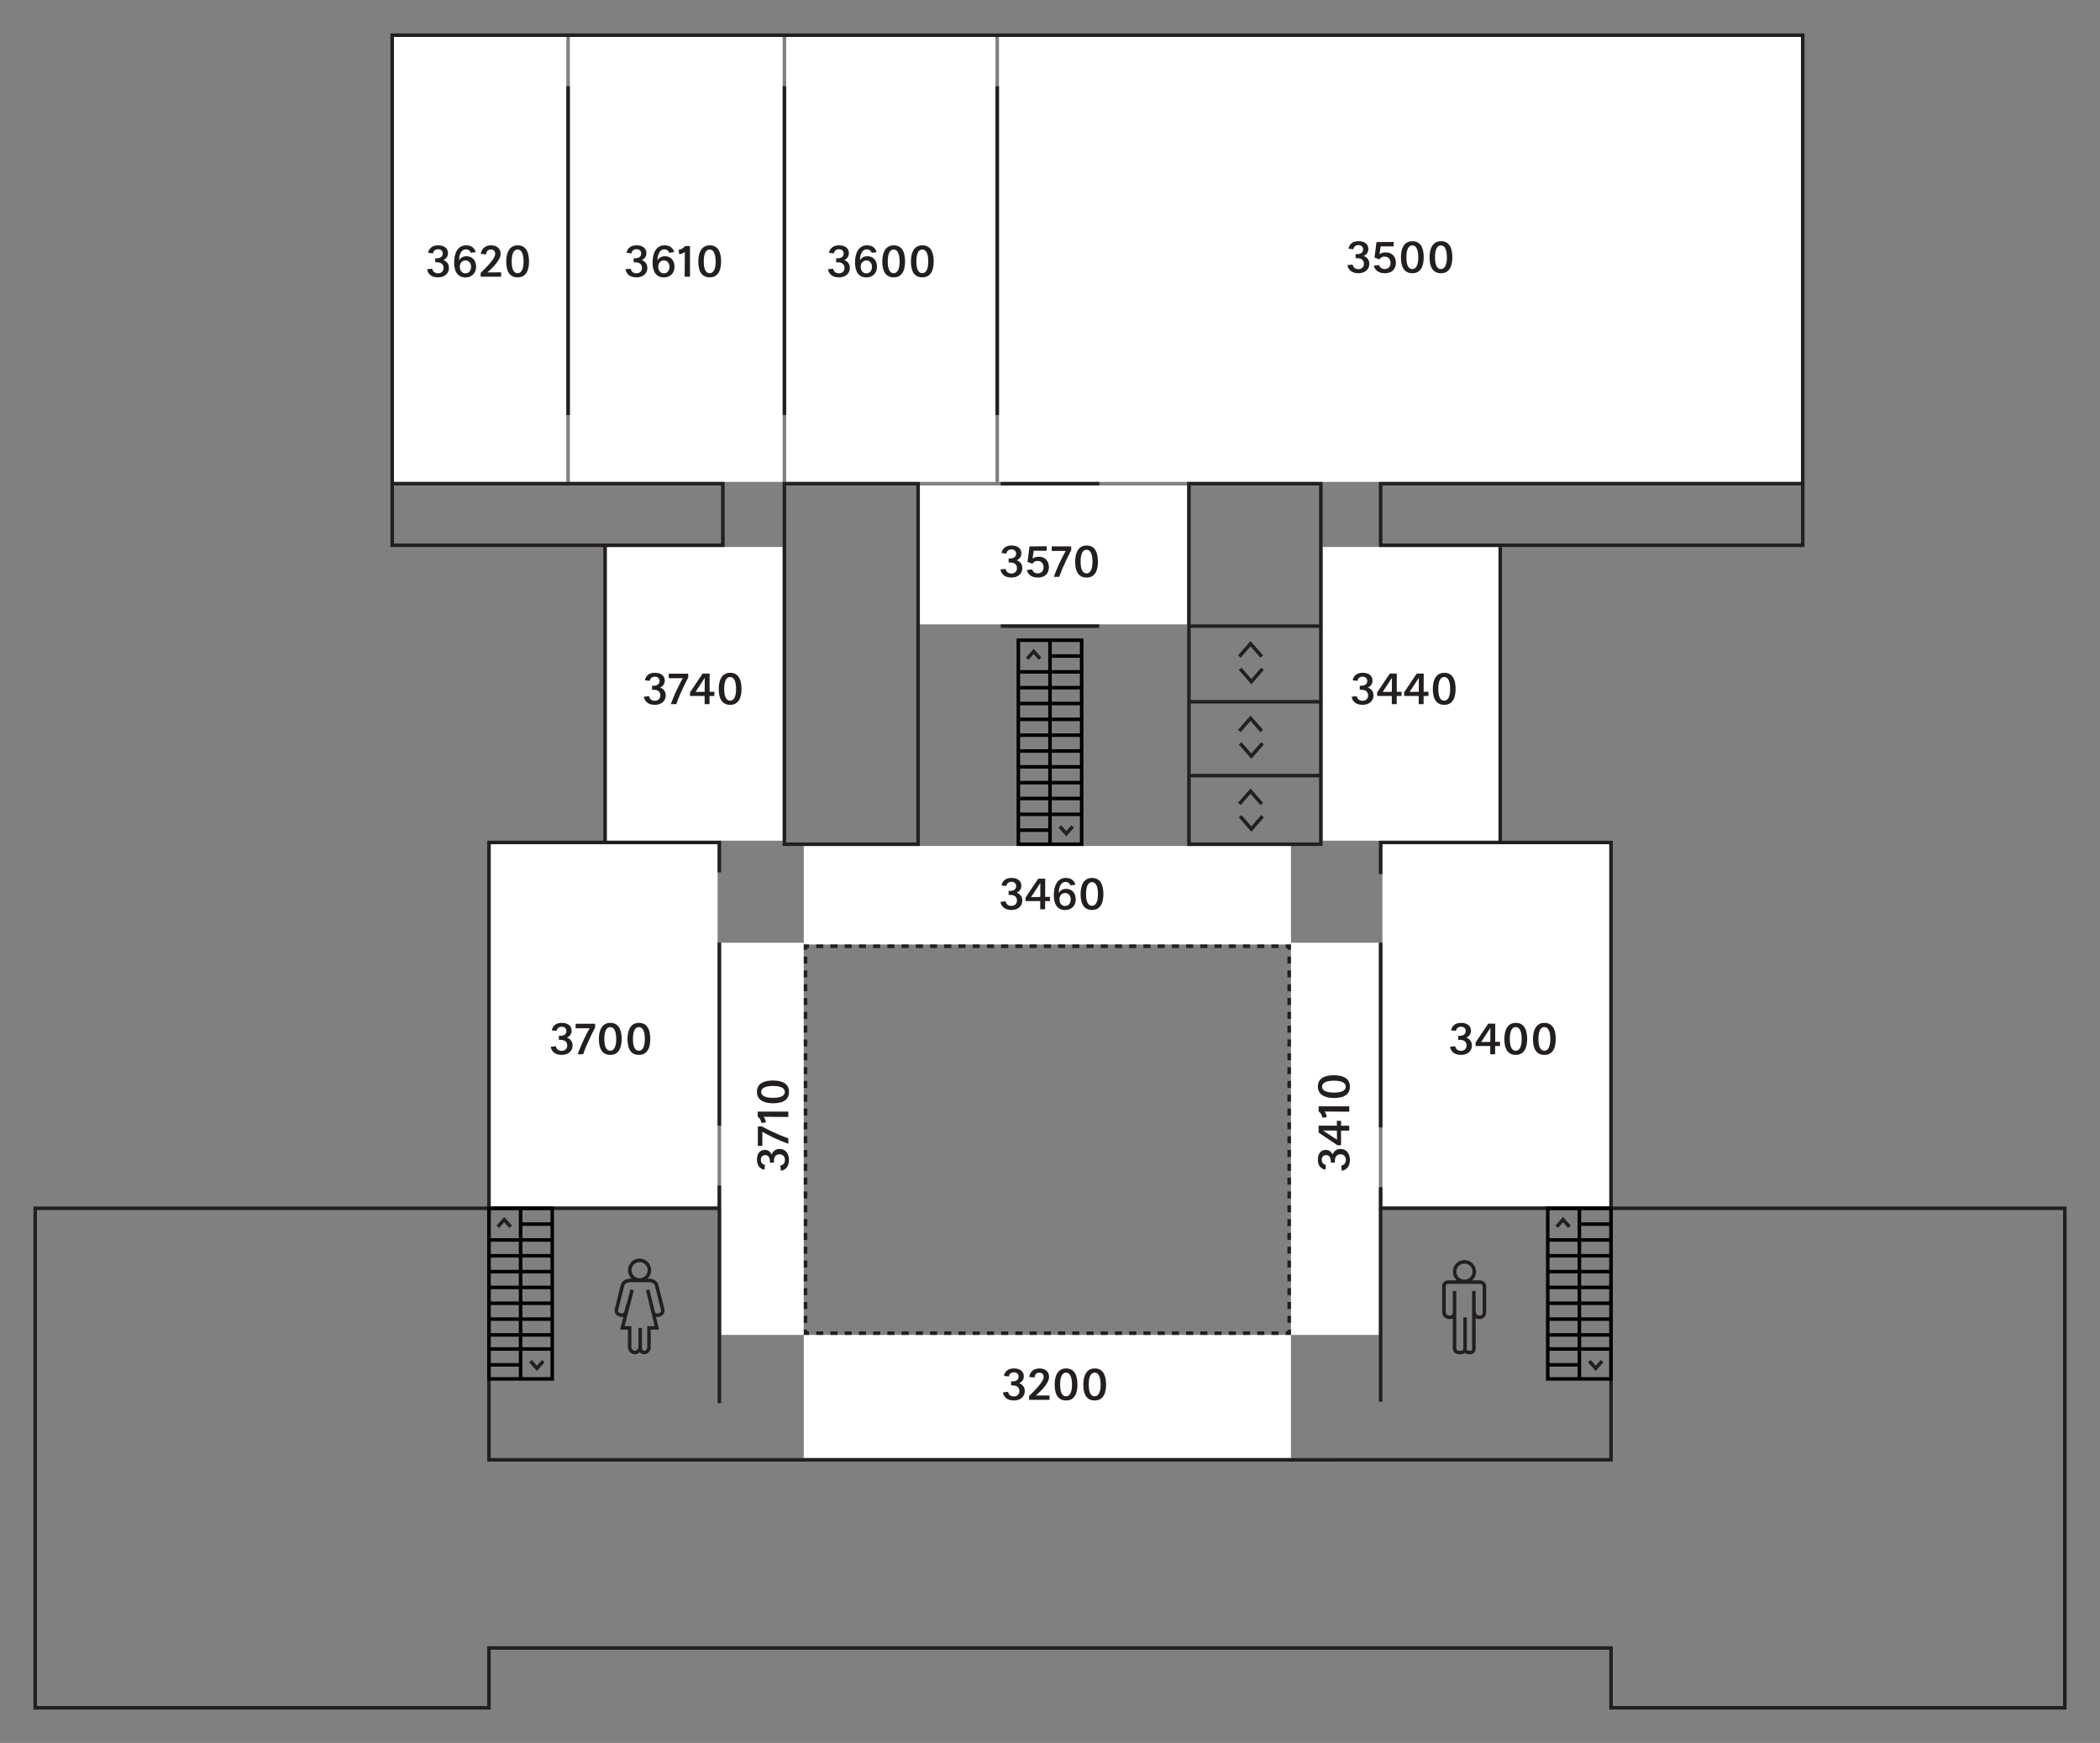 <?xml version="1.0" standalone="no"?> 
<!DOCTYPE svg PUBLIC "-//W3C//DTD SVG 1.1//EN" "http://www.w3.org/Graphics/SVG/1.1/DTD/svg11.dtd">  
<svg xmlns="http://www.w3.org/2000/svg" width="1194" height="991" viewBox="0 0 1194 991">
    <rect x="0" y="0" width="1194" height="991" fill="#808080" stroke="none"/>
    <g id="rooms">
        <path data-room="3620" fill="#fff" d="M224 21h98v253h-98z"/>
        <path data-room="3610" fill="#fff" d="M324 21h121v253h-121z"/>
        <path data-room="3600" fill="#fff" d="M447 21h119v253h-119z"/>
        <path data-room="3500" fill="#fff" d="M568 21h456v253h-456z"/>
        <path data-room="3740" fill="#fff" d="M345 311h100v167h-100z"/>
        <path data-room="3440" fill="#fff" d="M752 311h100v167h-100z"/>
        <path data-room="3570" fill="#fff" d="M523 276h152v79h-152z"/>
        <path data-room="3700" fill="#fff" d="M279 480h129v206h-129z"/>
        <path data-room="3400" fill="#fff" d="M786 480h129v206h-129z"/>
        <path data-room="3710" fill="#fff" d="M410 536h47v223h-47z"/>
        <path data-room="3410" fill="#fff" d="M734 536h50v223h-50z"/>
        <path data-room="3200" fill="#fff" d="M457 759h277v70h-277z"/>
        <path data-room="3460" fill="#fff" d="M457 481h277v56h-277z"/>
    </g>
    <g>
        <path fill="none" stroke="#231F20" stroke-width="2" d="M409 496v-17h-131v208h131v-13M785 536v105M853 480v-169M409.039 686.38v111.442M785 687v110"/><path fill="none" stroke="#231F20" stroke-width="2" d="M676 275h75v205h-75zM751 356h-75M751 441h-75M751 356h-75M751 399h-75M567 49v187M717.381 373.285l-6.365-7.289-6.363 7.289M705.114 380.274l6.365 7.289 6.358-7.289M717.381 415.652l-6.365-7.289-6.363 7.289M705.114 422.639l6.365 7.291 6.358-7.291M717.381 457.098l-6.365-7.293-6.363 7.293M705.114 464.084l6.365 7.292 6.358-7.292"/><path fill="none" stroke="#231F20" stroke-width="2" d="M446 275h76v205h-76zM916 830l-638 .033v-143.033h-258v284h258v-34h638v34h258v-284h-258zM344 310v169M569 275h56M323 49v187M446 49v187M569 356h56M1025 275h-240v35h240v-290h-802v290h188v-35h-188M409 640v-104M785 675v12h131v-208h-131v18"/><g fill="#231F20"><path d="M570.264 791.64l2.943-.281c-.051.307.486 2.61 3.173 2.61 2.073 0 3.224-1.306 3.224-3.045 0-2.021-1.279-3.455-4.733-3.199v-2.328c2.993.256 4.273-.998 4.273-2.713 0-1.458-1.075-2.405-2.61-2.431-2.713 0-2.942 2.328-2.942 2.38l-2.738-.308s.333-4.273 5.681-4.273c2.994 0 5.578 1.331 5.578 4.479 0 1.868-1.049 3.147-2.609 3.915 2.021.768 3.146 2.329 3.146 4.401 0 3.736-3.019 5.425-6.141 5.425-5.989-.001-6.245-4.632-6.245-4.632zM585.102 793.738c3.148-3.045 8.291-8.111 8.291-10.799 0-1.382-.717-2.481-2.533-2.508-2.072 0-2.559 1.74-2.635 2.764l-3.02-.281c.256-2.124 1.766-4.862 5.834-4.862 2.917 0 5.425 1.51 5.425 4.812 0 3.659-4.556 7.933-7.498 10.594l7.754-.052v2.482h-11.618v-2.15zM599.657 787.238c0-4.273 1.331-9.187 6.525-9.187 5.246 0 6.423 4.862 6.423 9.187 0 4.299-1.254 9.033-6.448 9.033-5.348 0-6.5-4.708-6.5-9.033zm9.852 0c0-3.454-.768-6.78-3.377-6.78-2.61 0-3.378 3.249-3.378 6.729s.716 6.704 3.352 6.704c2.584.001 3.403-3.147 3.403-6.653zM615.927 787.238c0-4.273 1.331-9.187 6.525-9.187 5.246 0 6.423 4.862 6.423 9.187 0 4.299-1.254 9.033-6.448 9.033-5.349 0-6.5-4.708-6.5-9.033zm9.851 0c0-3.454-.768-6.78-3.377-6.78-2.61 0-3.378 3.249-3.378 6.729s.716 6.704 3.352 6.704c2.585.001 3.403-3.147 3.403-6.653z"/></g><g fill="#231F20"><path d="M568.869 512.752l2.943-.281c-.051.307.486 2.61 3.173 2.61 2.073 0 3.224-1.306 3.224-3.046 0-2.021-1.279-3.454-4.733-3.198v-2.329c2.993.257 4.273-.997 4.273-2.712 0-1.458-1.075-2.405-2.61-2.431-2.713 0-2.942 2.328-2.942 2.38l-2.738-.308s.333-4.273 5.681-4.273c2.994 0 5.578 1.331 5.578 4.479 0 1.868-1.049 3.147-2.609 3.915 2.021.768 3.146 2.329 3.146 4.401 0 3.736-3.019 5.425-6.141 5.425-5.989 0-6.245-4.632-6.245-4.632zM583.119 510.296l7.189-10.696h3.967l-.025 10.363 2.738-.025v2.405h-2.764v4.657h-2.789v-4.657h-8.316v-2.047zm8.342-.308l.051-7.958-5.246 8.01 5.195-.052zM599.159 508.914c0-5.425 2.098-9.75 6.832-9.75 4.811 0 5.425 3.891 5.425 3.864l-2.764.384c0 .025-.589-1.971-2.84-1.971-2.201 0-3.711 2.125-3.89 6.32.537-.972 1.766-2.404 4.247-2.404 3.147 0 5.477 2.226 5.477 6.039 0 3.914-2.841 6.013-5.962 6.013-5.015 0-6.525-4.016-6.525-8.495zm9.621 2.405c0-2.175-1.458-3.583-3.198-3.583s-3.199 1.408-3.199 3.583c0 2.226 1.254 3.787 3.199 3.787 2.226 0 3.198-1.842 3.198-3.787zM614.405 508.352c0-4.273 1.331-9.188 6.525-9.188 5.246 0 6.423 4.862 6.423 9.188 0 4.299-1.254 9.032-6.448 9.032-5.348 0-6.5-4.708-6.5-9.032zm9.852 0c0-3.455-.768-6.781-3.377-6.781-2.61 0-3.378 3.25-3.378 6.729s.716 6.704 3.352 6.704c2.584 0 3.403-3.148 3.403-6.652z"/></g><g fill="#231F20"><path d="M568.869 323.752l2.943-.282c-.051.307.486 2.61 3.173 2.61 2.073 0 3.224-1.305 3.224-3.045 0-2.021-1.279-3.455-4.733-3.199v-2.329c2.993.256 4.273-.998 4.273-2.712 0-1.458-1.075-2.405-2.61-2.431-2.713 0-2.942 2.329-2.942 2.38l-2.738-.307s.333-4.273 5.681-4.273c2.994 0 5.578 1.331 5.578 4.478 0 1.868-1.049 3.147-2.609 3.915 2.021.768 3.146 2.329 3.146 4.401 0 3.736-3.019 5.425-6.141 5.425-5.989.001-6.245-4.631-6.245-4.631zM583.861 324.085l3.02-.333s.435 2.251 3.096 2.251c2.098 0 3.352-1.331 3.352-3.505 0-2.227-1.355-3.583-3.479-3.583-1.458 0-2.354.768-2.789 1.612l-2.841-1.049 1.126-8.803 9.775-.077v2.533h-7.396l-.665 4.503c.64-.537 1.688-1.1 3.531-1.1 3.812 0 5.783 2.584 5.783 5.988 0 2.968-1.688 5.86-6.295 5.86-5.63.002-6.218-4.297-6.218-4.297zM597.981 310.676h11.08v2.201c-.589 1.075-4.273 7.907-6.807 15.123h-3.097c2.201-6.064 4.529-10.696 6.781-14.765h-7.958v-2.559zM611.31 319.351c0-4.273 1.331-9.187 6.525-9.187 5.246 0 6.423 4.862 6.423 9.187 0 4.299-1.254 9.033-6.448 9.033-5.349 0-6.5-4.709-6.5-9.033zm9.851 0c0-3.455-.768-6.781-3.377-6.781-2.61 0-3.378 3.25-3.378 6.73s.716 6.704 3.352 6.704c2.585 0 3.403-3.148 3.403-6.653z"/></g><g fill="#231F20"><path d="M242.863 153.07l2.943-.282c-.051.307.486 2.61 3.173 2.61 2.073 0 3.224-1.305 3.224-3.045 0-2.021-1.279-3.455-4.734-3.199v-2.329c2.994.256 4.273-.998 4.273-2.712 0-1.458-1.075-2.405-2.61-2.431-2.712 0-2.942 2.329-2.942 2.38l-2.738-.307s.333-4.273 5.681-4.273c2.994 0 5.579 1.331 5.579 4.478 0 1.868-1.049 3.147-2.61 3.915 2.022.768 3.147 2.329 3.147 4.401 0 3.736-3.019 5.425-6.141 5.425-5.989 0-6.245-4.631-6.245-4.631zM258.212 149.231c0-5.425 2.098-9.75 6.832-9.75 4.811 0 5.425 3.89 5.425 3.864l-2.764.384c0 .026-.588-1.97-2.84-1.97-2.201 0-3.71 2.124-3.89 6.32.538-.972 1.766-2.405 4.248-2.405 3.147 0 5.476 2.226 5.476 6.039 0 3.915-2.84 6.013-5.962 6.013-5.015.001-6.525-4.017-6.525-8.495zm9.621 2.406c0-2.175-1.458-3.583-3.198-3.583s-3.199 1.407-3.199 3.583c0 2.226 1.254 3.787 3.199 3.787 2.226 0 3.198-1.842 3.198-3.787zM273.279 155.168c3.147-3.045 8.291-8.112 8.291-10.799 0-1.382-.717-2.482-2.533-2.507-2.073 0-2.559 1.74-2.636 2.763l-3.02-.281c.256-2.124 1.766-4.862 5.834-4.862 2.917 0 5.425 1.51 5.425 4.811 0 3.659-4.555 7.933-7.498 10.594l7.753-.051v2.482h-11.618v-2.15zM287.835 148.668c0-4.273 1.331-9.187 6.525-9.187 5.246 0 6.423 4.862 6.423 9.187 0 4.299-1.254 9.033-6.448 9.033-5.348 0-6.5-4.708-6.5-9.033zm9.853 0c0-3.455-.768-6.781-3.378-6.781-2.61 0-3.377 3.25-3.377 6.73s.716 6.704 3.352 6.704c2.584 0 3.403-3.147 3.403-6.653z"/></g><g fill="#231F20"><path d="M355.68 153.07l2.943-.282c-.051.307.486 2.61 3.173 2.61 2.073 0 3.224-1.305 3.224-3.045 0-2.021-1.279-3.455-4.734-3.199v-2.329c2.994.256 4.273-.998 4.273-2.712 0-1.458-1.075-2.405-2.61-2.431-2.712 0-2.942 2.329-2.942 2.38l-2.738-.307s.333-4.273 5.681-4.273c2.994 0 5.579 1.331 5.579 4.478 0 1.868-1.049 3.147-2.61 3.915 2.022.768 3.147 2.329 3.147 4.401 0 3.736-3.019 5.425-6.141 5.425-5.989 0-6.245-4.631-6.245-4.631zM371.03 149.231c0-5.425 2.098-9.75 6.832-9.75 4.811 0 5.425 3.89 5.425 3.864l-2.764.384c0 .026-.588-1.97-2.84-1.97-2.201 0-3.71 2.124-3.89 6.32.538-.972 1.766-2.405 4.248-2.405 3.147 0 5.476 2.226 5.476 6.039 0 3.915-2.84 6.013-5.962 6.013-5.015.001-6.525-4.017-6.525-8.495zm9.621 2.406c0-2.175-1.458-3.583-3.198-3.583s-3.199 1.407-3.199 3.583c0 2.226 1.254 3.787 3.199 3.787 2.226 0 3.198-1.842 3.198-3.787zM389.372 143.32c-.87.64-2.124 1.126-3.199 1.228l-.307-2.508c1.587-.23 2.892-1.1 3.608-2.124h2.84v17.4h-3.045l.103-13.996zM397.045 148.668c0-4.273 1.331-9.187 6.525-9.187 5.246 0 6.424 4.862 6.424 9.187 0 4.299-1.254 9.033-6.449 9.033-5.348 0-6.5-4.708-6.5-9.033zm9.852 0c0-3.455-.768-6.781-3.378-6.781-2.61 0-3.377 3.25-3.377 6.73s.716 6.704 3.352 6.704c2.584 0 3.403-3.147 3.403-6.653z"/></g><g fill="#231F20"><path d="M470.801 153.07l2.943-.282c-.051.307.486 2.61 3.173 2.61 2.073 0 3.224-1.305 3.224-3.045 0-2.021-1.279-3.455-4.733-3.199v-2.329c2.993.256 4.273-.998 4.273-2.712 0-1.458-1.075-2.405-2.61-2.431-2.713 0-2.942 2.329-2.942 2.38l-2.738-.307s.333-4.273 5.681-4.273c2.994 0 5.578 1.331 5.578 4.478 0 1.868-1.049 3.147-2.609 3.915 2.021.768 3.146 2.329 3.146 4.401 0 3.736-3.019 5.425-6.141 5.425-5.989 0-6.245-4.631-6.245-4.631zM486.15 149.231c0-5.425 2.099-9.75 6.832-9.75 4.811 0 5.426 3.89 5.426 3.864l-2.764.384c0 .026-.589-1.97-2.841-1.97-2.2 0-3.71 2.124-3.89 6.32.537-.972 1.766-2.405 4.248-2.405 3.147 0 5.477 2.226 5.477 6.039 0 3.915-2.841 6.013-5.963 6.013-5.015.001-6.525-4.017-6.525-8.495zm9.621 2.406c0-2.175-1.458-3.583-3.197-3.583-1.74 0-3.199 1.407-3.199 3.583 0 2.226 1.254 3.787 3.199 3.787 2.226 0 3.197-1.842 3.197-3.787zM501.652 148.668c0-4.273 1.332-9.187 6.525-9.187 5.246 0 6.424 4.862 6.424 9.187 0 4.299-1.254 9.033-6.449 9.033-5.347 0-6.5-4.708-6.5-9.033zm9.853 0c0-3.455-.768-6.781-3.378-6.781-2.609 0-3.377 3.25-3.377 6.73s.716 6.704 3.352 6.704c2.584 0 3.403-3.147 3.403-6.653zM517.923 148.668c0-4.273 1.331-9.187 6.525-9.187 5.245 0 6.423 4.862 6.423 9.187 0 4.299-1.254 9.033-6.448 9.033-5.349 0-6.5-4.708-6.5-9.033zm9.852 0c0-3.455-.768-6.781-3.379-6.781-2.609 0-3.377 3.25-3.377 6.73s.717 6.704 3.352 6.704c2.585 0 3.404-3.147 3.404-6.653z"/></g><g fill="#231F20"><path d="M766.148 150.716l2.942-.282c-.051.307.486 2.61 3.173 2.61 2.073 0 3.225-1.305 3.225-3.045 0-2.021-1.279-3.455-4.734-3.199v-2.329c2.994.256 4.273-.998 4.273-2.712 0-1.458-1.074-2.405-2.609-2.431-2.713 0-2.943 2.329-2.943 2.38l-2.737-.307s.332-4.273 5.681-4.273c2.993 0 5.578 1.331 5.578 4.478 0 1.868-1.049 3.147-2.61 3.915 2.021.768 3.147 2.329 3.147 4.401 0 3.736-3.02 5.425-6.142 5.425-5.988.001-6.244-4.631-6.244-4.631zM781.14 151.049l3.02-.333s.435 2.251 3.096 2.251c2.099 0 3.353-1.331 3.353-3.505 0-2.227-1.356-3.583-3.48-3.583-1.458 0-2.354.768-2.789 1.612l-2.84-1.049 1.126-8.803 9.774-.077v2.533h-7.395l-.666 4.503c.64-.537 1.689-1.1 3.531-1.1 3.813 0 5.783 2.584 5.783 5.988 0 2.968-1.688 5.86-6.295 5.86-5.629.002-6.218-4.297-6.218-4.297zM796.54 146.315c0-4.273 1.331-9.187 6.525-9.187 5.246 0 6.423 4.862 6.423 9.187 0 4.299-1.254 9.033-6.448 9.033-5.349 0-6.5-4.709-6.5-9.033zm9.852 0c0-3.455-.768-6.781-3.377-6.781-2.61 0-3.378 3.25-3.378 6.73s.716 6.704 3.352 6.704c2.584 0 3.403-3.148 3.403-6.653zM812.81 146.315c0-4.273 1.331-9.187 6.525-9.187 5.246 0 6.423 4.862 6.423 9.187 0 4.299-1.254 9.033-6.448 9.033-5.349 0-6.5-4.709-6.5-9.033zm9.851 0c0-3.455-.768-6.781-3.377-6.781-2.61 0-3.378 3.25-3.378 6.73s.716 6.704 3.352 6.704c2.585 0 3.403-3.148 3.403-6.653z"/></g><g fill="#231F20"><path d="M443.964 665.644l-.282-2.942c.308.051 2.611-.486 2.611-3.173 0-2.073-1.306-3.225-3.046-3.225-2.021 0-3.454 1.279-3.198 4.734h-2.329c.256-2.994-.997-4.273-2.712-4.273-1.459 0-2.406 1.074-2.432 2.609 0 2.713 2.329 2.943 2.381 2.943l-.308 2.737s-4.273-.332-4.273-5.681c0-2.993 1.331-5.578 4.478-5.578 1.869 0 3.148 1.049 3.916 2.61.768-2.021 2.328-3.147 4.4-3.147 3.736 0 5.426 3.02 5.426 6.142 0 5.988-4.632 6.244-4.632 6.244zM430.888 651.496v-11.08h2.2c1.075.589 7.907 4.273 15.123 6.807v3.097c-6.064-2.201-10.695-4.529-14.764-6.781v7.958h-2.559zM434.215 634.968c.639.87 1.125 2.124 1.228 3.199l-2.508.307c-.229-1.586-1.101-2.892-2.124-3.607v-2.841h17.4v3.045l-13.996-.103zM439.562 627.294c-4.273 0-9.187-1.331-9.187-6.525 0-5.246 4.862-6.423 9.187-6.423 4.299 0 9.033 1.254 9.033 6.448.001 5.349-4.708 6.5-9.033 6.5zm0-9.852c-3.455 0-6.781.768-6.781 3.377 0 2.61 3.25 3.378 6.73 3.378 3.479 0 6.703-.716 6.703-3.352.001-2.584-3.146-3.403-6.652-3.403z"/></g><g fill="#231F20"><path d="M313.163 595.157l2.943-.281c-.051.307.486 2.61 3.173 2.61 2.073 0 3.224-1.306 3.224-3.045 0-2.021-1.279-3.455-4.734-3.199v-2.328c2.994.256 4.273-.998 4.273-2.713 0-1.458-1.075-2.405-2.61-2.431-2.712 0-2.942 2.328-2.942 2.38l-2.738-.308s.333-4.272 5.681-4.272c2.994 0 5.579 1.33 5.579 4.478 0 1.868-1.049 3.147-2.61 3.915 2.022.768 3.147 2.329 3.147 4.401 0 3.736-3.02 5.425-6.141 5.425-5.989 0-6.245-4.632-6.245-4.632zM327.284 582.082h11.08v2.2c-.588 1.074-4.273 7.907-6.807 15.123h-3.096c2.201-6.064 4.529-10.696 6.781-14.765h-7.958v-2.558zM340.51 590.756c0-4.273 1.331-9.186 6.525-9.186 5.246 0 6.423 4.861 6.423 9.186 0 4.299-1.254 9.033-6.448 9.033-5.348 0-6.5-4.708-6.5-9.033zm9.852 0c0-3.454-.768-6.78-3.378-6.78-2.61 0-3.377 3.249-3.377 6.729s.716 6.704 3.352 6.704c2.584 0 3.403-3.147 3.403-6.653zM356.78 590.756c0-4.273 1.331-9.186 6.525-9.186 5.246 0 6.423 4.861 6.423 9.186 0 4.299-1.254 9.033-6.448 9.033-5.348 0-6.5-4.708-6.5-9.033zm9.852 0c0-3.454-.768-6.78-3.378-6.78-2.61 0-3.377 3.249-3.377 6.729s.716 6.704 3.352 6.704c2.584 0 3.403-3.147 3.403-6.653z"/></g><g fill="#231F20"><path d="M824.49 595.157l2.942-.281c-.051.307.486 2.61 3.173 2.61 2.073 0 3.225-1.306 3.225-3.045 0-2.021-1.279-3.455-4.734-3.199v-2.328c2.994.256 4.273-.998 4.273-2.713 0-1.458-1.074-2.405-2.609-2.431-2.713 0-2.943 2.328-2.943 2.38l-2.737-.308s.332-4.272 5.681-4.272c2.993 0 5.578 1.33 5.578 4.478 0 1.868-1.049 3.147-2.61 3.915 2.021.768 3.147 2.329 3.147 4.401 0 3.736-3.02 5.425-6.142 5.425-5.988 0-6.244-4.632-6.244-4.632zM838.995 592.701l7.19-10.696h3.967l-.026 10.363 2.738-.025v2.405h-2.764v4.657h-2.789v-4.657h-8.316v-2.047zm8.342-.307l.052-7.958-5.246 8.01 5.194-.052zM855.342 590.756c0-4.273 1.331-9.186 6.525-9.186 5.246 0 6.423 4.861 6.423 9.186 0 4.299-1.254 9.033-6.448 9.033-5.349 0-6.5-4.708-6.5-9.033zm9.851 0c0-3.454-.768-6.78-3.377-6.78-2.61 0-3.378 3.249-3.378 6.729s.716 6.704 3.352 6.704c2.585 0 3.403-3.147 3.403-6.653zM871.611 590.756c0-4.273 1.331-9.186 6.525-9.186 5.246 0 6.423 4.861 6.423 9.186 0 4.299-1.254 9.033-6.448 9.033-5.348 0-6.5-4.708-6.5-9.033zm9.852 0c0-3.454-.768-6.78-3.377-6.78-2.61 0-3.378 3.249-3.378 6.729s.716 6.704 3.352 6.704c2.585 0 3.403-3.147 3.403-6.653z"/></g><g fill="#231F20"><path d="M768.521 396.116l2.942-.282c-.051.307.486 2.61 3.173 2.61 2.073 0 3.225-1.305 3.225-3.045 0-2.021-1.279-3.455-4.734-3.199v-2.329c2.994.256 4.273-.998 4.273-2.712 0-1.458-1.074-2.405-2.609-2.431-2.713 0-2.943 2.329-2.943 2.38l-2.737-.307s.332-4.273 5.681-4.273c2.993 0 5.578 1.331 5.578 4.478 0 1.868-1.049 3.147-2.61 3.915 2.021.768 3.147 2.329 3.147 4.401 0 3.736-3.02 5.425-6.142 5.425-5.988 0-6.244-4.631-6.244-4.631zM783.026 393.659l7.19-10.696h3.967l-.026 10.363 2.738-.025v2.405h-2.764v4.657h-2.789v-4.657h-8.316v-2.047zm8.342-.307l.052-7.958-5.246 8.01 5.194-.052zM798.324 393.659l7.19-10.696h3.967l-.026 10.363 2.738-.025v2.405h-2.764v4.657h-2.789v-4.657h-8.316v-2.047zm8.342-.307l.052-7.958-5.246 8.01 5.194-.052zM814.671 391.714c0-4.273 1.331-9.187 6.525-9.187 5.246 0 6.423 4.862 6.423 9.187 0 4.299-1.254 9.033-6.448 9.033-5.349 0-6.5-4.708-6.5-9.033zm9.851 0c0-3.455-.768-6.781-3.377-6.781-2.61 0-3.378 3.25-3.378 6.73s.716 6.704 3.352 6.704c2.585 0 3.403-3.147 3.403-6.653z"/></g><g fill="#231F20"><path d="M366.118 396.116l2.943-.282c-.051.307.486 2.61 3.173 2.61 2.073 0 3.224-1.305 3.224-3.045 0-2.021-1.279-3.455-4.734-3.199v-2.329c2.994.256 4.273-.998 4.273-2.712 0-1.458-1.075-2.405-2.61-2.431-2.712 0-2.942 2.329-2.942 2.38l-2.738-.307s.333-4.273 5.681-4.273c2.994 0 5.579 1.331 5.579 4.478 0 1.868-1.049 3.147-2.61 3.915 2.022.768 3.147 2.329 3.147 4.401 0 3.736-3.02 5.425-6.141 5.425-5.989 0-6.245-4.631-6.245-4.631zM380.239 383.04h11.08v2.201c-.588 1.075-4.273 7.907-6.807 15.123h-3.096c2.201-6.064 4.529-10.696 6.781-14.765h-7.958v-2.559zM392.314 393.659l7.19-10.696h3.966l-.025 10.363 2.738-.025v2.405h-2.764v4.657h-2.79v-4.657h-8.316v-2.047zm8.342-.307l.051-7.958-5.246 8.01 5.195-.052zM408.66 391.714c0-4.273 1.332-9.187 6.525-9.187 5.246 0 6.424 4.862 6.424 9.187 0 4.299-1.254 9.033-6.449 9.033-5.348 0-6.5-4.708-6.5-9.033zm9.853 0c0-3.455-.768-6.781-3.378-6.781-2.609 0-3.377 3.25-3.377 6.73s.716 6.704 3.352 6.704c2.583 0 3.403-3.147 3.403-6.653z"/></g><g fill="#231F20"><path d="M762.891 665.64l-.281-2.942c.307.051 2.61-.486 2.61-3.173 0-2.073-1.306-3.225-3.045-3.225-2.021 0-3.455 1.279-3.199 4.734h-2.328c.256-2.994-.998-4.273-2.713-4.273-1.458 0-2.405 1.074-2.431 2.609 0 2.713 2.328 2.943 2.38 2.943l-.308 2.737s-4.273-.332-4.273-5.681c0-2.993 1.331-5.578 4.479-5.578 1.868 0 3.147 1.049 3.915 2.61.768-2.021 2.329-3.147 4.401-3.147 3.736 0 5.425 3.02 5.425 6.142-.001 5.988-4.632 6.244-4.632 6.244zM760.435 651.159l-10.696-7.19v-3.967l10.363.026-.025-2.738h2.405v2.764h4.657v2.789h-4.657v8.316h-2.047zm-.308-8.342l-7.958-.052 8.01 5.246-.052-5.194zM753.142 631.971c.64.87 1.126 2.124 1.229 3.199l-2.508.307c-.23-1.586-1.101-2.892-2.124-3.607v-2.841h17.4v3.045l-13.997-.103zM758.489 624.297c-4.273 0-9.187-1.331-9.187-6.525 0-5.246 4.862-6.423 9.187-6.423 4.299 0 9.033 1.254 9.033 6.448 0 5.349-4.708 6.5-9.033 6.5zm0-9.852c-3.454 0-6.78.768-6.78 3.377 0 2.61 3.249 3.378 6.729 3.378s6.704-.716 6.704-3.352c.001-2.584-3.147-3.403-6.653-3.403z"/></g><g fill="none" stroke-width="2"><path stroke="#000" d="M597 364v116M597 373h18M579 382h36M579 391h36M579 400h36M579 409h36M579 418h36M579 427h36M579 436h36M579 445h36M579 454h36M579 463h36M579 472h18"/><path stroke="#231F20" d="M591.331 374.508l-3.63-4.092-3.63 4.092M602.63 469.91l3.625 4.09 3.632-4.09"/><path stroke="#000" d="M579 364h36v116h-36z"/></g><g fill="none" stroke-width="2"><path stroke="#000" d="M296 687v97M296 696h18M278 705h36M278 714h36M278 723h36M278 732h36M278 741h36M278 750h36M278 759h36M278 767h36M278 776h18"/><path stroke="#231F20" d="M290.331 697.508l-3.63-4.092-3.63 4.092M301.63 773.91l3.625 4.09 3.632-4.09"/><path stroke="#000" d="M278 687h36v97h-36z"/></g><g fill="none" stroke-width="2"><path stroke="#000" d="M898 687v97M898 696h18M880 705h36M880 714h36M880 723h36M880 732h36M880 741h36M880 750h36M880 759h36M880 767h36M880 776h18"/><path stroke="#231F20" d="M892.331 697.508l-3.63-4.092-3.63 4.092M903.63 773.91l3.625 4.09 3.632-4.09"/><path stroke="#000" d="M880 687h36v97h-36z"/></g><g fill="none" stroke="#231F20" stroke-width="2" stroke-linecap="square"><path d="M733 539v-1h-1"/><path stroke-dasharray="2.022,6.067" d="M725.934 538h-263.901"/><path d="M459 538h-1v1"/><path stroke-dasharray="1.964,5.892" d="M458 544.892v209.162"/><path d="M458 757v1h1"/><path stroke-dasharray="2.022,6.067" d="M465.066 758h263.901"/><path d="M732 758h1v-1"/><path stroke-dasharray="1.964,5.892" d="M733 751.108v-209.162"/></g><path fill="none" stroke="#231F20" stroke-width="2" d="M838.245 723.012c0-3.089-2.502-5.593-5.594-5.593-3.086 0-5.594 2.504-5.594 5.593s2.508 5.593 5.594 5.593c3.092-.001 5.594-2.504 5.594-5.593zm-5.245 25.988v17.7s-.349 2.3 2.313 2.3h.319s2.367.359 2.367-2.3v-32.7m-4.999 15v17.7c0 2.659-3.011 2.3-3.011 2.3h-.319c-2.661 0-2.67-2.3-2.67-2.3v-32.7m.009 12.332c0 2.662-2.662 2.668-2.662 2.668h-.32c-2.661 0-3.026-2.675-3.026-2.675v-15.057c0-2.659 3.026-2.269 3.026-2.269h17.249c2.658 0 2.724 2.269 2.724 2.269v15.057c0 2.662-2.724 2.675-2.724 2.675h-.322c-2.66 0-2.66-2.665-2.66-2.665M357.127 741.38l-1.089 4.385s-.639 2.582-3.221 1.942l-.311-.074s-2.584-.64-1.944-3.224l2.557-10.332.807-3.169c.754-3.068 4.574-2.908 4.574-2.908h10.313s3.817-.16 4.569 2.908l.807 3.223 2.559 10.306c.64 2.584-1.947 3.21-1.947 3.21l-.31.067c-2.582.64-3.221-1.946-3.221-1.946l-1.087-4.386m-.931-19.194c0-3.088-2.505-5.595-5.593-5.595-3.089 0-5.594 2.507-5.594 5.595 0 3.089 2.505 5.591 5.594 5.591 3.088 0 5.593-2.502 5.593-5.591zm-5.252 32.812v10.875s-.341 3.125-3.003 3.125h-.32s-2.677-.463-2.677-3.125v-10.875h-4.146l5.541-21.646m4.605 21.646v10.875s-.341 3.125 2.32 3.125h.319s2.36-.463 2.36-3.125v-10.875h4.464l-5.2-21.646"/>
    </g>
</svg>
            